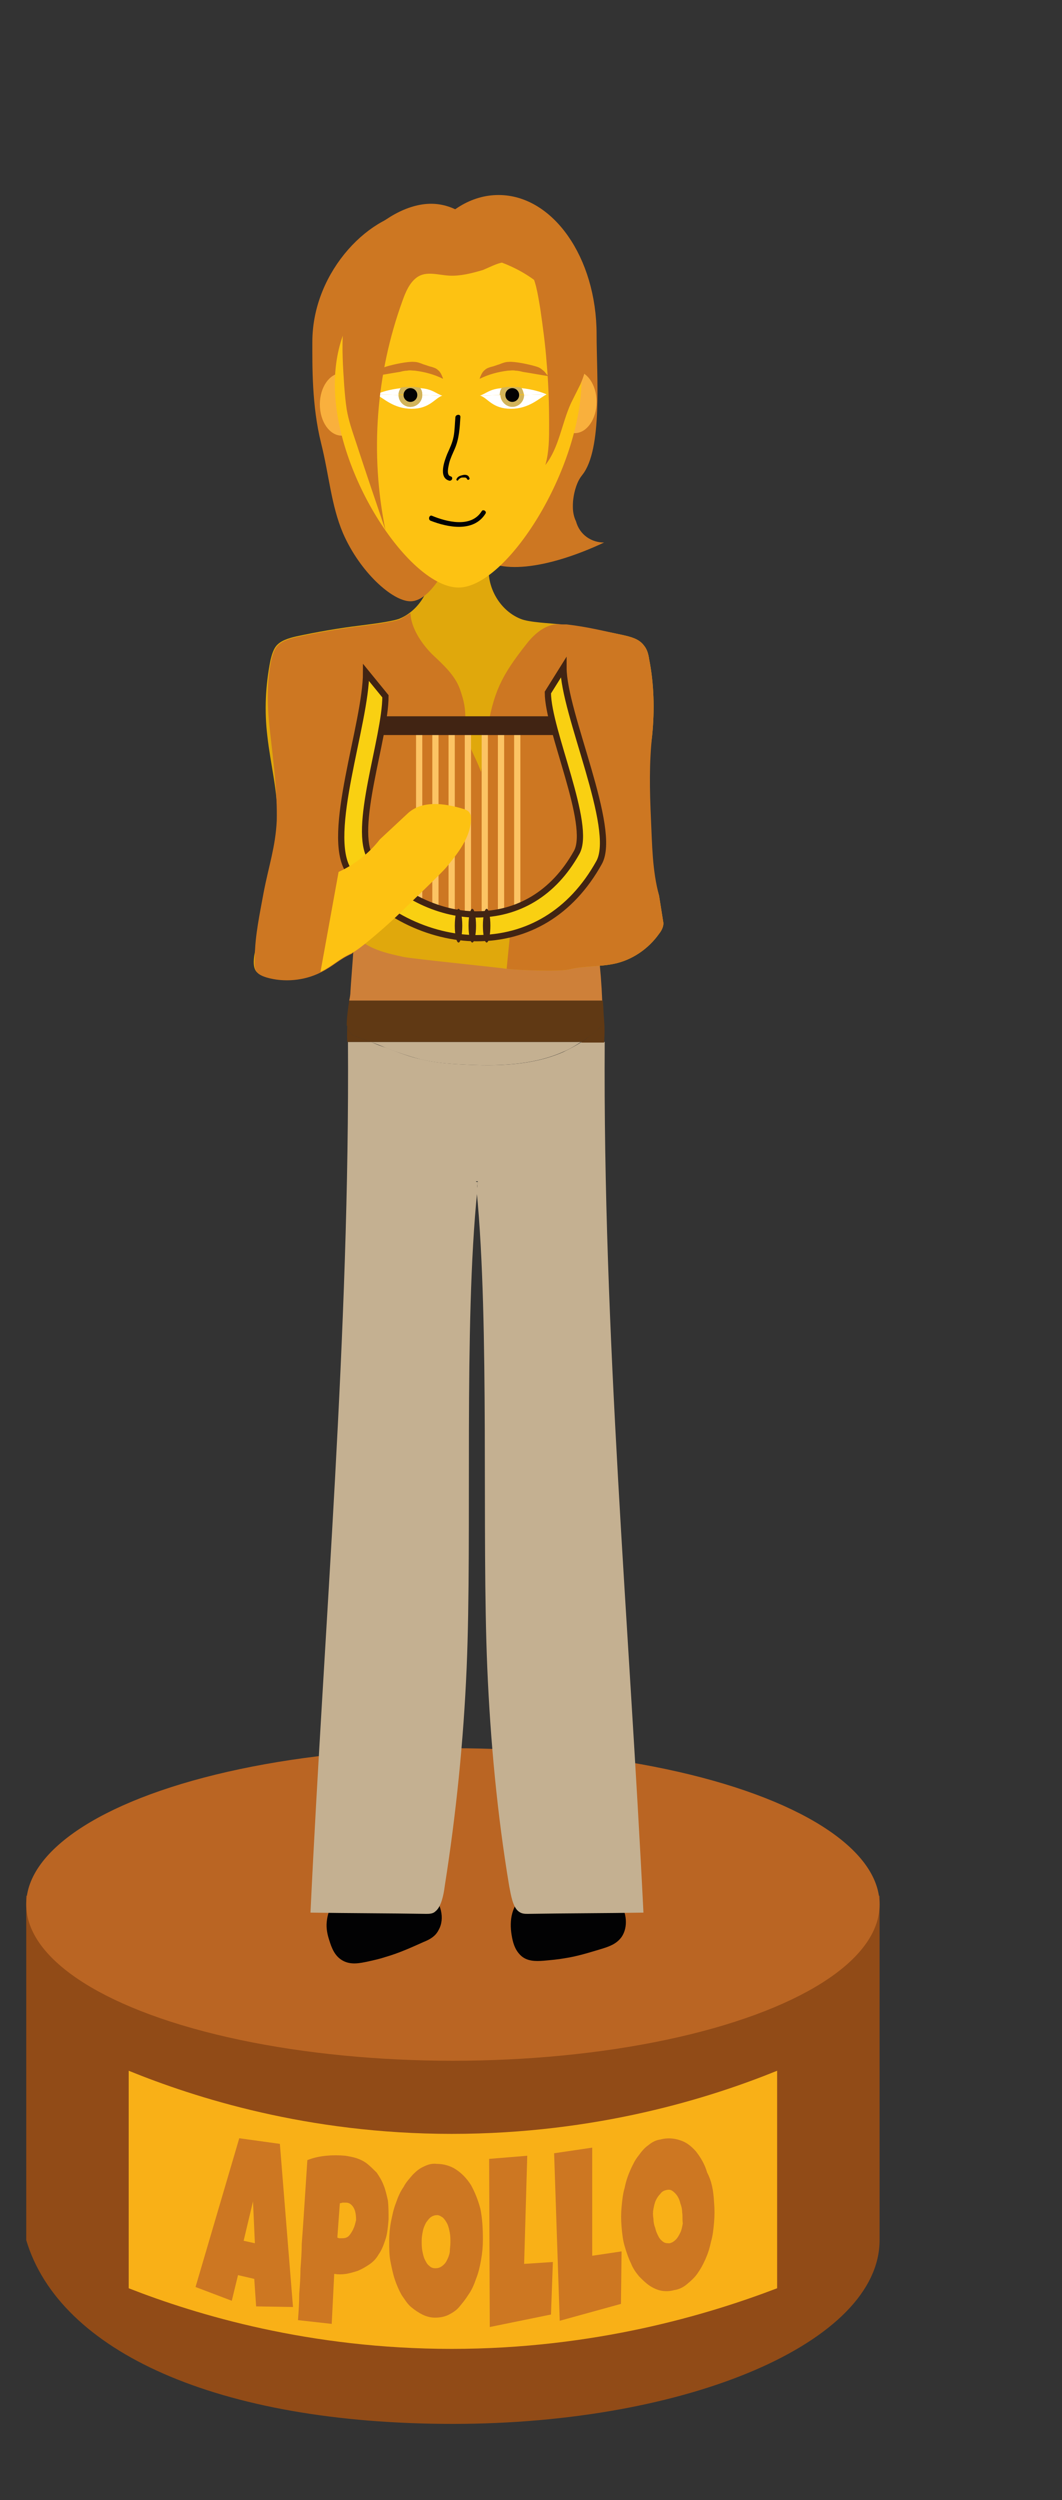 <?xml version="1.0" encoding="utf-8"?>
<!-- Generator: Adobe Illustrator 24.0.2, SVG Export Plug-In . SVG Version: 6.00 Build 0)  -->
<svg version="1.1" id="Layer_1" xmlns="http://www.w3.org/2000/svg" xmlns:xlink="http://www.w3.org/1999/xlink" x="0px" y="0px"
	 viewBox="0 0 170 400" style="enable-background:new 0 0 170 400;" xml:space="preserve">
<rect x="0" y="0" width="170" height="400" fill="#333333" stroke="none"/>
<style type="text/css">
	.st0{fill:#914B17;}
	.st1{fill:#BA6523;}
	.st2{fill:#F9B017;}
	.st3{fill:#020203;}
	.st4{fill:#CE8039;}
	.st5{fill:#E0A80C;}
	.st6{fill:#CD7722;}
	.st7{fill:#F9B03D;}
	.st8{fill:#FDC212;}
	.st9{fill:#FFFFFF;}
	.st10{fill:#D2B45A;}
	.st11{fill:none;stroke:#FCC464;stroke-miterlimit:10;}
	.st12{fill:none;stroke:#412413;stroke-width:3;stroke-miterlimit:10;}
	.st13{fill:#F9D012;stroke:#412413;stroke-miterlimit:10;}
	.st14{fill:#412413;}
	.st15{fill:#C4B091;}
	.st16{fill:#603914;}
</style>
<g>
	<g>
		<path class="st0" d="M140.8,358.4c0,16.3-30.6,29.4-68.3,29.4s-63-11.6-68.3-29.4v-55.1h136.6V358.4z"/>
		<ellipse class="st1" cx="72.5" cy="304.7" rx="68.3" ry="25"/>
	</g>
	<path class="st2" d="M124.4,366.1c-11,4.2-29.2,9.7-52.1,9.7c-22.7,0-40.7-5.4-51.7-9.7c0-11.6,0-23.2,0-34.8
		c10.6,4.3,28.6,10.1,51.7,10.1c23.3,0,41.5-5.8,52.1-10.1C124.4,343,124.4,354.6,124.4,366.1z"/>
</g>
<g>
	<g>
		<path class="st3" d="M60.7,301.5c-1.8,0.9-3.4,2.3-4.5,4c-0.5,0.7-0.9,1.5-0.9,2.3c-0.1,0.9,0.3,1.8,0.6,2.7
			c0.1,0.3,0.2,0.6,0.5,0.7c0.2,0.1,0.4,0.1,0.6,0c2.1-0.4,4.2-0.9,6.1-1.7c0.2-0.1,4-1.7,4.2-1.9c0.4-0.4,0.3-1.1,0.1-1.7
			c-0.7-2.1-5.2-2.6-6.3-4.6"/>
		<g>
			<path class="st3" d="M59.2,298.9c-1.5,0.8-2.9,1.8-4,3c-1.5,1.6-2.7,3.4-2.9,5.6c-0.1,1,0.1,2,0.4,2.9c0.4,1.3,0.9,2.6,2.2,3.3
				c1.3,0.7,2.7,0.4,4.1,0.1c0.9-0.2,1.8-0.4,2.7-0.7c2.1-0.6,4.1-1.5,6.1-2.4c1-0.4,1.9-0.9,2.4-1.9c1.1-1.9,0.3-4.4-1.1-5.9
				c-1-1-2.3-1.6-3.5-2.2c-0.5-0.3-1.1-0.5-1.6-0.8c-0.1,0-0.1-0.1-0.2-0.1c-0.4-0.3,0.6,0.6,0.1,0.1c-0.1-0.1-0.2-0.2-0.2-0.2
				c-0.3-0.3,0.5,0.7,0.1,0.2c-0.8-1.4-2.8-1.9-4.1-1.1c-1.4,0.9-1.9,2.6-1.1,4.1c1.1,2,3.2,2.7,5.1,3.7c0.4,0.2,0.7,0.4,1.1,0.6
				c0.1,0.1,0.5,0.3,0,0c-0.5-0.3-0.1-0.1,0,0c0,0.1,0.1,0.1,0.2,0.2c0.4,0.3-0.4-0.6-0.2-0.3c0.2,0.3-0.1,0.3-0.1-0.3
				c0,0.1,0.1,0.2,0.1,0.3c0.1,0.5,0-0.2,0-0.3c0,0.1,0,0.1,0,0.2c0-0.5,0.2-1,0.6-1.4c0,0,0.9-0.5,0.5-0.4
				c-0.1,0.1-0.3,0.1-0.4,0.2c-0.7,0.3-1.3,0.6-2,0.9c-0.3,0.1-0.6,0.3-0.9,0.4c-0.4,0.2-1,0.4,0,0c-1.3,0.5-2.6,0.9-3.9,1.2
				c-0.7,0.2-1.3,0.3-2,0.4c-0.1,0-0.1,0-0.2,0c1.4-0.1,2.2,0.3,2.5,1.2c0,0.1,0.1,0.1,0.1,0.2c-0.1-0.1-0.1-0.3-0.2-0.4
				c-0.1-0.3-0.2-0.7-0.3-1c-0.2-0.7,0,0.5,0,0.1c0-0.1,0.1-0.8,0-0.3c-0.1,0.5,0.1-0.2,0.1-0.2c0.2-0.6-0.3,0.5,0-0.1
				c0.2-0.3,0.4-0.7,0.6-1c0.3-0.5-0.1-0.1-0.1,0.1c0-0.1,0.3-0.4,0.4-0.4c0.2-0.2,0.4-0.5,0.7-0.7c0.1-0.1,0.2-0.2,0.4-0.3
				c0.1-0.1,0.1-0.1,0.2-0.2c0.2-0.2,0.2-0.2-0.1,0.1c0-0.2,0.6-0.5,0.8-0.6c0.3-0.2,0.7-0.4,1-0.6c1.4-0.7,1.9-2.8,1.1-4.1
				C62.4,298.6,60.7,298.2,59.2,298.9L59.2,298.9z"/>
		</g>
	</g>
	<g>
		<path class="st3" d="M91,301.6c-1.9,0.7-3.6,1.8-5,3.4c-0.6,0.6-1,1.4-1.2,2.2c-0.2,0.9,0,1.8,0.3,2.7c0.1,0.3,0.2,0.6,0.4,0.7
			c0.2,0.1,0.4,0.1,0.6,0.1c2.1-0.1,4.2-0.4,6.3-1c0.2-0.1,4.2-1.2,4.4-1.3c0.5-0.4,0.4-1.1,0.3-1.7c-0.5-2.2-4.9-3.2-5.7-5.3"/>
		<g>
			<path class="st3" d="M90.2,298.7c-1.9,0.7-3.5,1.6-5,2.9c-1.4,1.2-2.7,2.7-3.2,4.5c-0.3,1.1-0.3,2.3-0.1,3.5
				c0.2,1.2,0.5,2.3,1.4,3.2c1,1,2.4,1,3.7,0.9c1.1-0.1,2.3-0.2,3.4-0.4c2-0.3,3.9-0.9,5.9-1.5c1.3-0.4,2.4-0.8,3.2-1.9
				c1.1-1.6,0.8-4-0.3-5.5c-0.9-1.3-2.2-2.2-3.5-3c-0.3-0.2-0.5-0.3-0.8-0.5c-0.3-0.2-1-0.9-0.2-0.1c-0.2-0.2-0.4-0.3-0.6-0.5
				c-0.3-0.3,0-0.2,0.2,0.2c0-0.1-0.1-0.1-0.1-0.2c-0.1-0.3-0.1-0.1,0.2,0.4c-0.3-0.8-0.6-1.4-1.4-1.8c-0.6-0.4-1.6-0.5-2.3-0.3
				c-0.7,0.2-1.4,0.7-1.8,1.4c-0.3,0.7-0.6,1.6-0.3,2.3c0.4,0.8,0.6,1.3,1.2,2.1c0.4,0.5,0.9,0.8,1.4,1.2c0.7,0.6,1.6,1,2.3,1.5
				c0.2,0.1,0.3,0.2,0.5,0.4c0.4,0.3-0.3-0.2-0.3-0.2c0.1,0,0.2,0.2,0.3,0.2c0.1,0.1,0.3,0.3,0.4,0.4c0.3,0.3-0.4-0.6-0.2-0.3
				c0,0.1,0.1,0.2,0.2,0.3c0.2,0.3-0.2-0.8-0.2-0.4c0,0.1,0,0.2,0.1,0.3c-0.2-0.6,0-0.6-0.1-0.3c0,0.5,0.1-0.4,0.1-0.5
				c0.3-0.7,1-1.1,1.5-1.3c-0.1,0-0.2,0.1-0.4,0.1c-1.3,0.4-2.5,0.8-3.8,1.1c-0.5,0.1-1.1,0.3-1.7,0.4c-0.3,0.1-0.7,0.1-1,0.2
				c-0.2,0-0.4,0.1-0.6,0.1c-0.6,0.1,0.6-0.1-0.1,0c-0.3,0-0.6,0.1-0.9,0.1c-0.4,0-0.8,0-1.2,0.1c-0.1,0-0.1,0-0.2,0
				c0.6,0.4,1.3,0.8,1.9,1.2c0.4,0.6,0.2,0.4,0.1,0.1c0-0.2-0.1-0.4-0.1-0.6c0-0.1,0-0.2,0-0.2c-0.1-0.3-0.1-0.3,0,0.1
				c0-0.1,0-0.4,0-0.5c0-0.3,0-0.3,0-0.1c0,0.2,0,0.2,0,0c0-0.1,0-0.1,0.1-0.2c0.1-0.2,0.1-0.2,0,0c-0.1,0.2-0.1,0.2,0,0
				c0-0.1,0.1-0.2,0.2-0.3c0-0.1,0.2-0.4,0.3-0.4c-0.1,0.1-0.2,0.2-0.2,0.3c0.1-0.1,0.2-0.2,0.3-0.3c0.2-0.3,0.5-0.5,0.7-0.7
				c0.1-0.1,0.2-0.2,0.4-0.3c0.1-0.1,0.6-0.4,0.2-0.2c-0.4,0.2,0.1-0.1,0.2-0.1c0.2-0.1,0.3-0.2,0.5-0.3c0.3-0.2,0.6-0.3,0.9-0.5
				c0.2-0.1,0.3-0.1,0.5-0.2c0.2-0.1,0.1-0.1-0.3,0.1c0.1,0,0.3-0.1,0.4-0.1c1.5-0.5,2.6-2.1,2.1-3.7
				C93.4,299.3,91.7,298.1,90.2,298.7L90.2,298.7z"/>
		</g>
	</g>
	<g>
		<path class="st4" d="M95.8,152.4c0-0.3-0.1-0.5-0.2-0.7c-0.2-0.2-0.5-0.2-0.8-0.2c-2.9,0-5.8,0.3-8.7,0.5
			c-9.9,0.6-20-0.7-29.4-3.9c0,3.5-0.4,7.2-0.6,10.5c0,0.5-0.1,1-0.2,1.5h40.5C96.3,157.5,96.1,155,95.8,152.4z"/>
	</g>
	<g>
		<path class="st5" d="M89.9,120.5c-1.5,6.4-0.1,17.8,1.1,23c0,0-12,0.9-14.8,0.2l-12.1-1.2c-3.1-0.3-5.7,2.4-7.4,5
			c-0.2,0.4-0.5,0.8-0.4,1.2c0,0.3,0.2,0.6,0.5,0.9c1.9,2.2,5,2.9,7.8,3.5c1.4,0.3,15.3,1.7,16.5,1.9c1.6,0.2,8.3,0.5,10,0.1
			c2.4-0.6,4.8-0.4,7.2-0.9c2.9-0.6,5.5-2.4,7.2-4.8c0.4-0.5,0.7-1.1,0.7-1.7l-0.7-4.4c-1.1-4.1-2.5-8.1-2.7-12.3
			c-0.2-4.5,1.1-8.9,1.6-13.4c0.4-4,0.3-8.2-0.5-12.2c-0.1-0.7-0.3-1.5-0.8-2.1c-0.8-1.1-2.1-1.4-3.4-1.7c-3.3-0.7-6.6-1.3-10-1.7
			c-1.5-0.2-5-0.3-6.4-0.9c-3.7-1.5-5.9-6-4.8-9.8h-9.8c1.1,3.8-1.1,8.3-4.8,9.8c-1.4,0.5-4.9,0.9-6.4,1.1c-3.3,0.4-6.7,1-10,1.7
			c-1.3,0.3-2.7,0.7-3.4,1.7c-0.4,0.6-0.6,1.3-0.8,2.1c-0.8,4-1,8.1-0.5,12.2c0.5,4.5,1.7,8.9,1.6,13.4c-0.2,4.2-0.4,7.5-1.5,11.5
			c-0.9,3.4-1.6,6.8-2.2,10.2c-0.1,0.8-0.2,1.8,0.3,2.5c0.4,0.5,1,0.7,1.6,0.9c2.8,0.8,6,0.5,8.6-0.8c2.2-1.1,2.8-2,5-3
			c1.6-0.8,6.5-5.2,7.7-6.4c0.9-0.9,10.8-10.8,11.7-11.8c1.8-2.2,3.8-4.7,3.9-7.6c0-0.3,0-0.7-0.2-1c-0.2-0.4-0.7-0.6-1.1-0.7
			c-3-0.9-6.6-1.4-8.9,0.8l-8.6,8.5c-1.7,2.2-4,4-6.6,5.2c3.6-5.5,4.8-12.4,3.3-18.8l18.1,6.7L89.9,120.5z"/>
	</g>
	<g>
		<g>
			<path class="st6" d="M94.7,72.3H75.4c0,4.8,0,9.6,0,14.5c0.2,0.7,0.6,1.3,1,1.8c3,3.5,11.1,2.5,20.3-1.8l0,0
				c-2,0-3.9-1.2-4.5-3.4c-0.2-0.4-0.5-1.2-0.5-2.3c0-1,0-1.8,0.2-2.2c0.4-1.6,1-2.8,1.6-3.6"/>
			<path class="st6" d="M82.3,53.5c0,11.5-6,20.9-13.3,20.9S52,65,52,53.5s9.6-20.9,17-20.9S82.3,41.9,82.3,53.5z"/>
			<path class="st6" d="M80.3,54.7c0,11.5-7.2,41.5-14.6,41.5c-2.9,0-8.1-4.7-10.8-10.9c-1.9-4.5-2.2-9.2-3.5-14.4
				C49.9,64.9,50,58.5,50,54.7c0-11.5,9.6-20.9,17-20.9C74.3,33.8,80.3,43.1,80.3,54.7z"/>
			<path class="st6" d="M95.5,53.5c0,6.6,1,18.4-2.3,22.5c-2.8,3.5-0.2,9.2-4.2,9.2c-8.6,0-24.9-19.4-24.9-31.7s7-22.3,15.7-22.3
				S95.5,41.2,95.5,53.5z"/>
		</g>
		<ellipse class="st7" cx="54.7" cy="64.7" rx="3.5" ry="5"/>
		<ellipse class="st7" cx="92" cy="64.3" rx="3.5" ry="5"/>
		<path class="st8" d="M93.1,60.5c0,14.6-12,33.5-19.7,33.5S53.6,76.1,53.6,61.5s11.6-20.9,19.3-20.9S93.1,45.9,93.1,60.5z"/>
		<path class="st9" d="M70.8,63.3C70.8,63.3,70.8,63.3,70.8,63.3C70.8,63.3,70.8,63.3,70.8,63.3L70.8,63.3z"/>
		<polygon class="st9" points="60.2,63.1 60.2,63.1 60.2,63.1 		"/>
		<polygon class="st9" points="60.2,63.1 60.2,63.1 60.2,63.1 		"/>
		<polygon class="st9" points="70.8,63.3 70.8,63.3 70.8,63.3 		"/>
		<path class="st9" d="M67.6,63.3l3.2,0.1c0,0,0,0,0,0c0,0,0,0,0,0L67.6,63.3C67.6,63.2,67.6,63.3,67.6,63.3z"/>
		<polygon class="st9" points="63.8,63.2 60.2,63.1 60.2,63.1 60.2,63.1 63.8,63.2 		"/>
		<path class="st10" d="M83.9,63.2c0,1.1-0.9,1.9-1.9,1.9c-1,0-1.9-0.8-1.9-1.9L83.9,63.2C83.9,63.2,83.9,63.2,83.9,63.2z"/>
		<polygon class="st10" points="63.8,63.2 63.8,63.2 67.6,63.3 67.6,63.2 		"/>
		<g>
			<path class="st9" d="M67.6,63.2l3.2,0.1c-1-0.3-1.6-1.1-3.6-1.2C67.5,62.4,67.6,62.8,67.6,63.2C67.6,63.2,67.6,63.2,67.6,63.2z"
				/>
			<path class="st9" d="M64.2,62.1c-1.8,0.2-3.1,0.6-4,1l3.6,0.1C63.8,62.8,63.9,62.4,64.2,62.1z"/>
			<path class="st9" d="M70.8,63.3l-3.2-0.1c0,1-0.9,1.9-1.9,1.9c-1.1,0-1.9-0.9-1.9-1.9c0,0,0,0,0,0l-3.6-0.1
				c1.2,0.6,2.8,2.3,5.7,2.3C68.8,65.4,69.6,63.7,70.8,63.3z"/>
			<path class="st10" d="M67.6,63.2C67.6,63.2,67.6,63.2,67.6,63.2c0-0.5-0.1-0.9-0.4-1.2c-0.3,0-0.7-0.1-1.1-0.1
				c-0.7,0-1.4,0-1.9,0.1c-0.2,0.3-0.4,0.7-0.4,1.1L67.6,63.2z"/>
			<path class="st10" d="M63.8,63.2c0,1.1,0.9,1.9,1.9,1.9c1,0,1.9-0.8,1.9-1.9L63.8,63.2C63.8,63.2,63.8,63.2,63.8,63.2z"/>
			<circle class="st3" cx="65.7" cy="63.2" r="1.1"/>
		</g>
		<g>
			<path class="st9" d="M80,63.2l-3.2,0.1c1-0.3,1.6-1.1,3.6-1.2C80.2,62.4,80,62.8,80,63.2C80,63.2,80,63.2,80,63.2z"/>
			<path class="st9" d="M83.5,62.1c1.8,0.2,3.1,0.6,4,1l-3.6,0.1C83.8,62.8,83.7,62.4,83.5,62.1z"/>
			<path class="st9" d="M76.9,63.3l3.2-0.1c0,1,0.9,1.9,1.9,1.9c1.1,0,1.9-0.9,1.9-1.9c0,0,0,0,0,0l3.6-0.1
				c-1.2,0.6-2.8,2.3-5.7,2.3C78.8,65.4,78.1,63.7,76.9,63.3z"/>
			<path class="st10" d="M80,63.2C80,63.2,80,63.2,80,63.2c0-0.5,0.1-0.9,0.4-1.2c0.3,0,0.7-0.1,1.1-0.1c0.7,0,1.4,0,1.9,0.1
				c0.2,0.3,0.4,0.7,0.4,1.1L80,63.2z"/>
			<circle class="st3" cx="82" cy="63.2" r="1.1"/>
		</g>
		<g>
			<path class="st6" d="M77.3,43.2c-1.7,0.5-3.6,1-5.4,0.9c-1.8-0.1-3.7-0.8-5.2,0.3c-1.2,0.9-1.8,2.4-2.3,3.8
				c-4.2,11.6-5.2,24.4-2.7,36.6c-1.6-4.7-3.2-9.4-4.7-14c-0.6-1.8-1.2-3.5-1.5-5.3c-0.2-1.3-0.3-2.5-0.4-3.8
				c-0.4-5.9-0.8-12.3,2.2-17.4c0.5-0.9,1.2-1.8,2-2.5c0.9-0.7,2-1.2,3-1.5l9.7-2.6c2.1-0.6,4.2-1.1,6.3-1.7
				c0.9-0.2,1.9-0.5,2.8-0.6c4-0.4,7.8,2.2,10.4,5.2c0.5,0.5,0.9,1.1,1.2,1.8c0.4,0.9,0.6,1.8,0.8,2.8c1,5.4,1.6,11.3-0.6,16.3
				c-0.5,1-1,2-1.5,3c-1.5,3.3-1.9,7.1-4.1,9.9c0.6-2.1,0.6-4.3,0.6-6.4c0-3.3-0.1-6.7-0.4-10c-0.2-2.8-0.6-5.7-1-8.5
				c-0.2-1.2-0.4-2.5-0.7-3.7c-0.2-0.8-0.5-1.6-0.8-2.3c-0.2-0.5-0.5-0.9-1-1.2c-0.4-0.3-1-0.4-1.6-0.4c-1.6,0-2.1,0-3.5,0.6
				L77.3,43.2z"/>
		</g>
		<g>
			<path class="st6" d="M70.9,60.6c-1.4-0.7-2.9-1.1-4.5-1.3c-0.4,0-0.8-0.1-1.2,0c-0.4,0-0.8,0.1-1.2,0.2c-1.3,0.2-2.9,0.5-4.2,0.7
				c0.4-0.2,0.5-0.5,0.8-0.8c0.6-0.5,0.7-0.6,1.4-0.8c1-0.3,3.3-0.8,4.3-0.7c0.5,0,1,0.2,1.5,0.4c0.4,0.1,0.8,0.3,1.3,0.4
				c0.3,0.1,0.7,0.2,1,0.5c0.4,0.3,0.6,0.8,0.8,1.3"/>
		</g>
		<g>
			<path class="st6" d="M76.8,60.6c1.4-0.7,2.9-1.1,4.5-1.3c0.4,0,0.8-0.1,1.2,0c0.4,0,0.8,0.1,1.2,0.2c1.3,0.2,2.9,0.5,4.2,0.7
				c-0.4-0.2-0.5-0.5-0.8-0.8c-0.6-0.5-0.7-0.6-1.4-0.8c-1-0.3-3.3-0.8-4.3-0.7c-0.5,0-1,0.2-1.5,0.4c-0.4,0.1-0.8,0.3-1.3,0.4
				c-0.3,0.1-0.7,0.2-1,0.5c-0.4,0.3-0.6,0.8-0.8,1.3"/>
		</g>
		<g>
			<g>
				<path class="st3" d="M72.9,66.7c-0.1,1.1-0.1,2.2-0.3,3.2c-0.2,1-0.6,1.8-1,2.7c-0.4,1-1.5,3.8,0.3,4.3c0.5,0.1,0.7-0.6,0.2-0.7
					c-0.7-0.2-0.3-1.6-0.2-2.1c0.2-0.8,0.6-1.6,0.9-2.3c0.7-1.6,0.8-3.4,0.9-5.1C73.7,66.2,73,66.3,72.9,66.7L72.9,66.7z"/>
			</g>
		</g>
		<g>
			<g>
				<path class="st3" d="M73.4,76.7C73.5,76.7,73.4,76.7,73.4,76.7C73.5,76.7,73.5,76.7,73.4,76.7C73.5,76.7,73.6,76.6,73.4,76.7
					c0.2-0.1,0.2-0.2,0.3-0.2c0.1-0.1,0.3-0.1,0.4-0.1c0,0,0,0,0,0c0,0,0,0,0,0c0,0,0.1,0,0.1,0c0.1,0,0.2,0,0.2,0
					c0.2,0,0.3,0.1,0.4,0.3c0.1,0.1,0.2,0.1,0.3,0c0.1-0.1,0.1-0.2,0-0.3C75,76,74.5,75.9,74.1,76c-0.4,0.1-0.8,0.2-1,0.6
					c-0.1,0.1,0,0.3,0.1,0.3C73.3,76.9,73.4,76.8,73.4,76.7L73.4,76.7z"/>
			</g>
		</g>
		<g>
			<g>
				<path class="st3" d="M68.9,83.3c2.8,1.1,6.9,1.9,8.8-1.1c0.3-0.4-0.4-0.8-0.6-0.4c-1.7,2.7-5.6,1.7-8,0.7
					C68.7,82.4,68.5,83.1,68.9,83.3L68.9,83.3z"/>
			</g>
		</g>
	</g>
	<g>
		<path class="st6" d="M81.1,155c1.6,0.2,8.3,0.5,10,0.1c2.4-0.6,4.8-0.4,7.2-0.9c2.9-0.6,5.5-2.4,7.2-4.8c0.4-0.5,0.7-1.1,0.7-1.7
			l-0.7-4.4c-1.1-4.1-1.1-8.1-1.3-12.3c-0.2-4.5-0.3-8.9,0.2-13.4c0.4-4,0.3-8.2-0.5-12.2c-0.1-0.7-0.3-1.5-0.8-2.1
			c-0.8-1.1-2.1-1.4-3.4-1.7c-3.3-0.7-5.6-1.3-9-1.7l-0.8,0c-2.2-0.3-4.2,1.3-5.6,3.1c-4.1,5.2-5.3,7.7-6.4,14.3
			c-0.3,1.9-0.6,4.3-0.9,6.2c-1.2-3.3-2.5-4.4-2.5-8.2c0-2.1-0.2-3.1-0.9-5.1c-0.8-2.2-2.7-3.9-4.4-5.5c-1.7-1.7-3.4-4.2-3.5-6.6
			l-1.7,1c-1.4,0.5-4.9,0.9-6.4,1.1c-3.3,0.4-6.7,1-10,1.7c-1.3,0.3-2.7,0.7-3.4,1.7c-0.4,0.6-0.6,1.3-0.8,2.1
			c-0.8,4-0.6,7.9-0.1,12c0.5,4.5,1.1,9.1,1,13.6c-0.2,4.2-1.3,7.3-2.1,11.5c-0.6,3.3-1.4,7-1.4,10.2c0,0.9-0.2,1.8,0.3,2.5
			c0.4,0.5,1,0.7,1.6,0.9c2.8,0.8,6,0.5,8.6-0.8c2.2-1.1,2.8-2,5-3c0.7-0.3,0.8-4.6,6.1-6.1c3.4-1,8.5,0.8,12.5,0.6
			c4-0.2,6.8-0.9,7.1-1.2"/>
	</g>
	<g>
		<path class="st6" d="M60.8,134.4c-1.7,2.2-4,4-6.6,5.2c3.6-5.5,4.8-12.4,3.3-18.8l17-0.1l2.5,7l1.1-7l11.7-0.1
			c-1.5,6.4-0.1,17.8,1.1,23"/>
	</g>
	<line class="st11" x1="77.6" y1="147.3" x2="77.6" y2="116.2"/>
	<line class="st11" x1="80.2" y1="147.3" x2="80.2" y2="116.2"/>
	<line class="st11" x1="74.9" y1="147.3" x2="74.9" y2="116.2"/>
	<line class="st11" x1="72.3" y1="147.3" x2="72.3" y2="116.2"/>
	<line class="st11" x1="69.7" y1="147.3" x2="69.7" y2="116.2"/>
	<line class="st11" x1="82.8" y1="147.3" x2="82.8" y2="116.2"/>
	<line class="st11" x1="67.1" y1="147.3" x2="67.1" y2="116.2"/>
	<line class="st12" x1="60" y1="116.1" x2="89.7" y2="116.1"/>
	<path class="st13" d="M90.2,106.8c0,7.3,8.7,25.8,5.7,31.2c-4.5,8.1-11.5,12.1-19.6,12.1c-7.4,0-16-3.9-20.5-10.8
		c-3.8-5.8,2.8-23.5,2.8-31.7l3.1,3.8c0,6.7-5.4,21.3-2.3,26c3.7,5.6,10.8,8.9,16.8,8.9c6.7,0,12.4-3.3,16.1-9.9
		c2.5-4.4-4.6-19.6-4.6-25.6L90.2,106.8z"/>
	<g>
		<ellipse class="st14" cx="75.6" cy="148.1" rx="0.6" ry="2.7"/>
	</g>
	<g>
		<ellipse class="st14" cx="77.9" cy="148.1" rx="0.6" ry="2.7"/>
	</g>
	<g>
		<ellipse class="st14" cx="73.4" cy="148.1" rx="0.6" ry="2.7"/>
	</g>
	<path class="st8" d="M74.6,121.1"/>
	<g>
		<path class="st15" d="M96.8,166.7h-3.7c-0.9,0.6-1.9,1.1-2.9,1.6c-5,2.2-10.7,2.3-16.2,2c-2.2-0.1-4.4-0.3-6.5-0.8
			c-1.9-0.4-3.7-1.1-5.5-1.8c-0.9-0.3-1.8-0.6-2.6-1h-3.7c0.3,46.5-3.8,93-6,139.3c6.2,0.1,12.4,0.1,18.5,0.2c0.5,0,1.1,0,1.5-0.4
			c0.9-0.7,1.3-2.5,1.5-4.1c1.8-11.4,3-23.1,3.5-34.9c0.9-21.4-0.5-54.6,1.7-76.3c0-0.5-0.1-1-0.2-1.5h0.3c-0.1,0.5-0.1,1-0.2,1.5
			c2.1,21.7,0.8,54.9,1.7,76.3c0.5,11.8,1.6,23.5,3.5,34.9c0.3,1.6,0.6,3.4,1.5,4.1c0.5,0.4,1,0.4,1.5,0.4
			c6.2-0.1,12.4-0.1,18.5-0.2C100.7,259.6,96.5,213.2,96.8,166.7z"/>
	</g>
	<g>
		<path class="st15" d="M76.1,189.1c0.1,0.5,0.1,1,0.2,1.5c0-0.5,0.1-1,0.2-1.5H76.1z"/>
	</g>
	<g>
		<path class="st8" d="M51.3,155.5c2.2-1.1,2.8-2,5-3c1.6-0.8,6.5-5.2,7.7-6.4c0.9-0.9,6.6-6.3,7.5-7.4c1.8-2.2,3.8-4.7,3.9-7.6
			c0-0.3,0-0.7-0.2-1c-0.2-0.4-0.7-0.6-1.1-0.7c-3-0.9-6.6-1.4-8.9,0.8l-4.4,4.1c-1.7,2.2-4,4-6.6,5.2"/>
	</g>
	<g>
		<path class="st15" d="M61.9,167.7c1.8,0.7,3.6,1.3,5.5,1.8c2.1,0.5,4.3,0.7,6.5,0.8c5.5,0.3,11.2,0.2,16.2-2c1-0.4,2-1,2.9-1.6
			H59.3C60.2,167,61,167.3,61.9,167.7z"/>
	</g>
	<path class="st16" d="M96.7,164.1c0-0.3,0-0.6,0-0.9c-0.1-1-0.1-2.1-0.2-3.1H55.9c-0.2,1.3-0.4,2.7-0.4,4H96.7z"/>
	<path class="st16" d="M96.7,163.3c0,0.1,0,0.2-0.1,0.3c-0.1,0.3-0.4,0.6-0.7,0.9c-0.9,0.8-1.9,1.6-2.9,2.3h3.7
		C96.8,165.5,96.8,164.4,96.7,163.3L96.7,163.3z"/>
	<path class="st16" d="M56.4,165.6l-0.6-0.7c-0.2-0.5,0.2-1.1,0.2-1.6h-0.4c0,1.1-0.1,2.3,0,3.4h3.7C58.3,166.3,57.4,166,56.4,165.6
		z"/>
	<path class="st16" d="M96.6,163.6c0-0.1,0.1-0.2,0.1-0.3H55.6c0,0.6,0.1,1.1,0.2,1.6l0.6,0.7c1,0.4,1.9,0.7,2.9,1.1h33.8
		c1-0.7,2-1.4,2.9-2.3C96.2,164.2,96.5,163.9,96.6,163.6z"/>
</g>
<g>
	<g>
		<path class="st6" d="M46.9,369.1L41,369l-0.3-4.4l-2.6-0.6l-1,4.1l-5.8-2.2l7-23.8l6.5,0.9L46.9,369.1z M40.8,358.9l-0.3-6.7
			l-1.5,6.3L40.8,358.9z"/>
		<path class="st6" d="M62.2,355.1c-0.1,1.2-0.2,2.3-0.5,3.2c-0.3,0.9-0.6,1.7-1.1,2.4c-0.4,0.7-0.9,1.2-1.5,1.6
			c-0.6,0.4-1.1,0.7-1.8,1c-0.6,0.2-1.3,0.4-1.9,0.5c-0.7,0.1-1.3,0.1-1.9,0l-0.4,8l-5.4-0.6c0.1-1.4,0.2-2.8,0.2-4.2
			c0.1-1.3,0.2-2.7,0.2-4c0.1-1.3,0.2-2.7,0.2-4c0.1-1.3,0.2-2.7,0.3-4.2c0.1-1.5,0.2-3,0.3-4.6c0.1-1.5,0.2-3.1,0.3-4.6
			c1-0.4,2-0.6,3-0.7c1-0.1,2-0.1,3.1,0c0.6,0.1,1.2,0.2,1.8,0.4c0.6,0.2,1.2,0.5,1.7,0.9c0.5,0.4,1,0.9,1.5,1.4
			c0.4,0.6,0.8,1.2,1.1,2c0.3,0.7,0.5,1.6,0.7,2.5C62.2,353,62.2,354,62.2,355.1z M57,355.2c0-0.8-0.1-1.5-0.4-2
			c-0.3-0.5-0.7-0.8-1.2-0.8c-0.2,0-0.3,0-0.5,0c-0.2,0-0.3,0.1-0.5,0.1l-0.4,5.5c0.1,0,0.2,0.1,0.3,0.1c0.1,0,0.2,0,0.3,0
			c0.3,0,0.6,0,0.8-0.1c0.3-0.1,0.5-0.3,0.7-0.6c0.2-0.3,0.4-0.6,0.5-0.9C56.8,356.1,56.9,355.6,57,355.2z"/>
		<path class="st6" d="M77.3,358.3c0,1.1-0.1,2.2-0.3,3.3c-0.2,1.1-0.4,2-0.8,3c-0.3,0.9-0.7,1.8-1.2,2.5c-0.5,0.8-1,1.4-1.5,2
			s-1.2,1-1.8,1.3c-0.7,0.3-1.3,0.4-2.1,0.4c-0.7,0-1.4-0.2-2-0.5c-0.6-0.3-1.2-0.7-1.8-1.2s-1-1.2-1.5-1.9
			c-0.4-0.7-0.8-1.6-1.1-2.5c-0.3-0.9-0.5-1.9-0.7-2.9c-0.2-1-0.2-2.1-0.2-3.2c0-1.1,0.1-2.2,0.3-3.2c0.2-1,0.4-2,0.8-3
			c0.3-0.9,0.7-1.8,1.2-2.5c0.4-0.8,1-1.4,1.5-2c0.6-0.6,1.1-1,1.8-1.3c0.6-0.3,1.3-0.5,2-0.4c1.1,0,2.2,0.3,3.1,0.9
			c0.9,0.6,1.7,1.4,2.4,2.5c0.6,1.1,1.1,2.3,1.5,3.8C77.2,354.9,77.3,356.5,77.3,358.3z M72.1,358.8c0-0.5,0-1.1-0.1-1.6
			c-0.1-0.5-0.2-1-0.4-1.4c-0.2-0.4-0.4-0.7-0.7-1c-0.3-0.2-0.6-0.4-0.9-0.4c-0.4,0-0.7,0.1-1,0.3c-0.3,0.2-0.5,0.5-0.8,0.9
			c-0.2,0.4-0.4,0.8-0.5,1.3c-0.1,0.5-0.2,1-0.2,1.6c0,0.5,0,1.1,0.1,1.6c0.1,0.5,0.2,1,0.4,1.4c0.2,0.4,0.4,0.8,0.7,1
			c0.3,0.3,0.6,0.4,1,0.4c0.4,0,0.7-0.1,1-0.3c0.3-0.2,0.6-0.5,0.8-0.9c0.2-0.4,0.4-0.8,0.5-1.4C72,359.8,72.1,359.3,72.1,358.8z"/>
		<path class="st6" d="M88.5,361.9l-0.3,8.4l-9.8,2l-0.1-26.9l6.1-0.5l-0.5,17.3L88.5,361.9z"/>
		<path class="st6" d="M99.5,360.2l-0.1,8.4l-9.8,2.7l-0.9-26.8l6.1-0.9l0,17.3L99.5,360.2z"/>
		<path class="st6" d="M114.3,352.3c0.1,1.1,0.1,2.2,0,3.3c-0.1,1.1-0.2,2.1-0.5,3.1c-0.2,1-0.5,1.9-0.9,2.8s-0.8,1.6-1.3,2.3
			c-0.5,0.7-1.1,1.2-1.7,1.7c-0.6,0.5-1.3,0.8-2,0.9c-0.7,0.2-1.4,0.2-2,0.1s-1.3-0.4-1.9-0.8c-0.6-0.4-1.1-0.9-1.7-1.5
			c-0.5-0.6-1-1.3-1.3-2.1c-0.4-0.8-0.7-1.7-1-2.7c-0.3-1-0.4-2-0.5-3.1c-0.1-1.1-0.1-2.2,0-3.2c0.1-1.1,0.2-2.1,0.5-3.1
			c0.2-1,0.5-1.9,0.9-2.8c0.4-0.9,0.8-1.7,1.3-2.3c0.5-0.7,1-1.3,1.6-1.7c0.6-0.5,1.2-0.8,1.9-0.9c1.1-0.3,2.2-0.2,3.1,0.1
			c1,0.3,1.8,0.9,2.6,1.8c0.7,0.9,1.4,2,1.8,3.4C113.9,348.9,114.2,350.4,114.3,352.3z M109.2,354c0-0.5-0.1-1-0.3-1.5
			c-0.1-0.5-0.3-0.9-0.5-1.2c-0.2-0.3-0.5-0.6-0.8-0.8s-0.6-0.2-1-0.1c-0.4,0.1-0.7,0.3-0.9,0.6c-0.3,0.3-0.5,0.6-0.7,1
			c-0.2,0.4-0.3,0.9-0.4,1.4c-0.1,0.5-0.1,1,0,1.6c0,0.5,0.1,1,0.3,1.5c0.1,0.5,0.3,0.9,0.5,1.3c0.2,0.4,0.5,0.7,0.8,0.9
			c0.3,0.2,0.6,0.2,1,0.2c0.4-0.1,0.7-0.3,1-0.6c0.3-0.3,0.5-0.7,0.7-1.1c0.2-0.4,0.3-0.9,0.4-1.5
			C109.2,355.1,109.3,354.5,109.2,354z"/>
	</g>
</g>
</svg>
